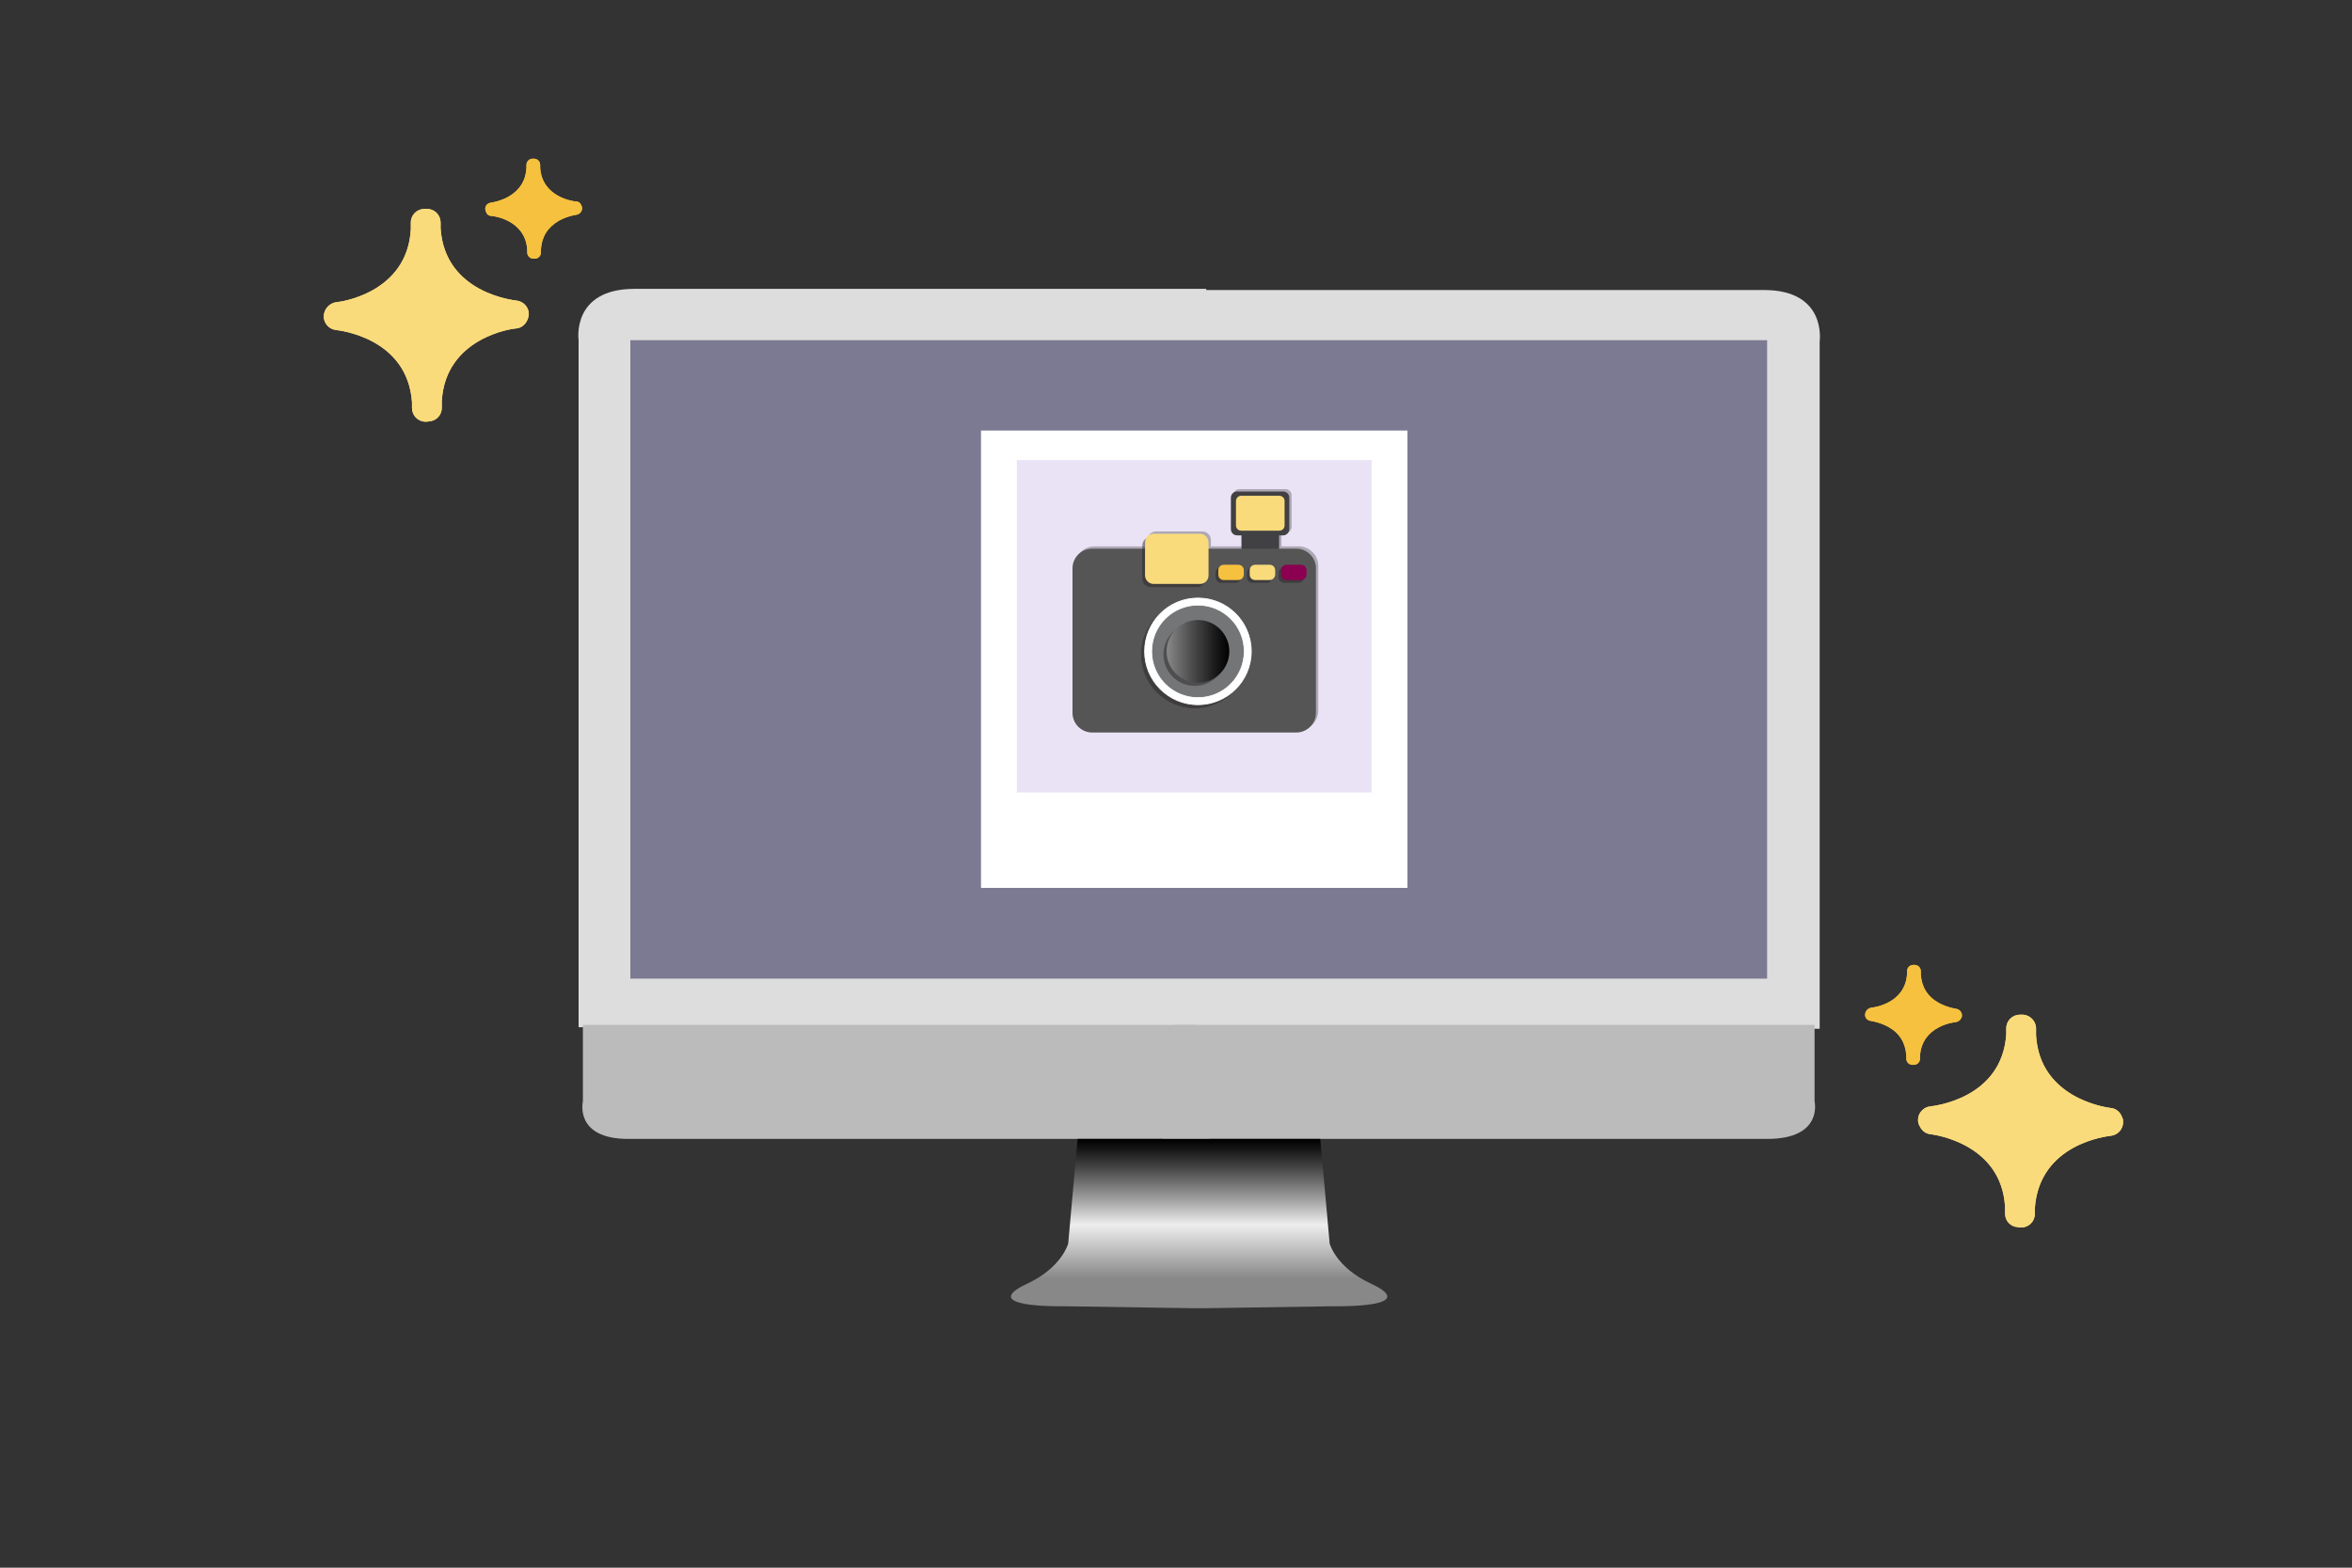 <?xml version="1.0" encoding="utf-8"?>
<!-- Generator: Adobe Illustrator 21.0.2, SVG Export Plug-In . SVG Version: 6.00 Build 0)  -->
<svg version="1.1" id="Layer_1" xmlns="http://www.w3.org/2000/svg" xmlns:xlink="http://www.w3.org/1999/xlink" x="0px" y="0px"
	 viewBox="0 0 600 400" style="enable-background:new 0 0 600 400;" xml:space="preserve">
<rect x="0" y="0" width="600" height="400" fill="#333333" stroke="none"/>
<style type="text/css">
	.st0{fill:#DDDDDD;}
	.st1{fill:#7C7A92;}
	.st2{fill:#BBBBBB;}
	.st3{fill:url(#SVGID_1_);}
	.st4{fill:url(#SVGID_2_);}
	.st5{fill:url(#SVGID_3_);}
	.st6{fill:#FADB7C;}
	.st7{fill:#F6C13F;}
	.st8{fill:#FFFFFF;}
	.st9{fill:#FFFFFF;stroke:#FFFFFF;stroke-width:0.29;stroke-miterlimit:10;}
	.st10{fill:#EAE2F5;}
	.st11{opacity:0.3;}
	.st12{fill:#231F20;}
	.st13{fill:none;stroke:#231F20;stroke-width:0.213;stroke-miterlimit:10;}
	.st14{fill:#231F20;stroke:#231F20;stroke-width:0.185;stroke-miterlimit:10;}
	.st15{fill:#414042;}
	.st16{fill:#555555;}
	.st17{opacity:0.46;}
	.st18{fill:none;stroke:#FFFFFF;stroke-width:0.213;stroke-miterlimit:10;}
	.st19{fill:#737577;stroke:#FFFFFF;stroke-width:0.185;stroke-miterlimit:10;}
	.st20{fill:url(#SVGID_4_);}
	.st21{fill:#8B0051;}
</style>
<g>
	<path class="st0" d="M319,262.1H147.6V86.8c0,0-1.9-13.1,14.3-13.1s145.8,0,145.8,0L319,262.1z"/>
	<path class="st0" d="M293.3,262.5h170.9V87.1c0,0,1.9-13.1-14.2-13.1s-145.4,0-145.4,0L293.3,262.5z"/>
</g>
<rect x="160.8" y="86.8" class="st1" width="290" height="162.9"/>
<g>
	<path class="st2" d="M305.6,261.5H148.7V281c0,0-2.3,9.6,11.6,9.6c13.9,0,148.2,0,148.2,0L305.6,261.5z"/>
	<path class="st2" d="M299.6,261.5h163.3V281c0,0,2.3,9.6-12.1,9.6s-154.2,0-154.2,0L299.6,261.5z"/>
</g>
<linearGradient id="SVGID_1_" gradientUnits="userSpaceOnUse" x1="305.899" y1="33.799" x2="305.899" y2="-9.401" gradientTransform="matrix(1 0 0 1 0 300)">
	<stop  offset="7.050588e-02" style="stop-color:#888888"/>
	<stop  offset="0.176" style="stop-color:#888888"/>
	<stop  offset="0.493" style="stop-color:#EEEEEE"/>
	<stop  offset="0.63" style="stop-color:#A6A6A6"/>
	<stop  offset="0.811" style="stop-color:#4E4E4E"/>
	<stop  offset="0.939" style="stop-color:#161616"/>
	<stop  offset="1" style="stop-color:#000000"/>
</linearGradient>
<path class="st3" d="M339.7,333.3l-32.7,0.5h-1.2h-1.2l-32.6-0.5c-11.6,0.1-19.3-1.4-9.9-5.8c8.8-4.1,10.4-10.2,10.4-10.2l2.4-26.7
	h61.9l2.4,26.7c0,0,1.6,6.1,10.5,10.2C359.1,331.9,351.4,333.4,339.7,333.3z"/>
<linearGradient id="SVGID_2_" gradientUnits="userSpaceOnUse" x1="305.8" y1="34.8" x2="307" y2="34.8" gradientTransform="matrix(1 0 0 1 0 300)">
	<stop  offset="7.050588e-02" style="stop-color:#888888"/>
	<stop  offset="0.176" style="stop-color:#888888"/>
	<stop  offset="0.493" style="stop-color:#EEEEEE"/>
	<stop  offset="0.63" style="stop-color:#A6A6A6"/>
	<stop  offset="0.811" style="stop-color:#4E4E4E"/>
	<stop  offset="0.939" style="stop-color:#161616"/>
	<stop  offset="1" style="stop-color:#000000"/>
</linearGradient>
<polygon class="st4" points="307,334.8 307,334.8 305.8,334.8 "/>
<linearGradient id="SVGID_3_" gradientUnits="userSpaceOnUse" x1="304.7" y1="34.8" x2="305.8" y2="34.8" gradientTransform="matrix(1 0 0 1 0 300)">
	<stop  offset="7.050588e-02" style="stop-color:#888888"/>
	<stop  offset="0.176" style="stop-color:#888888"/>
	<stop  offset="0.493" style="stop-color:#EEEEEE"/>
	<stop  offset="0.63" style="stop-color:#A6A6A6"/>
	<stop  offset="0.811" style="stop-color:#4E4E4E"/>
	<stop  offset="0.939" style="stop-color:#161616"/>
	<stop  offset="1" style="stop-color:#000000"/>
</linearGradient>
<polygon class="st5" points="305.8,334.8 304.7,334.8 304.7,334.8 "/>
<g>
	<g>
		<path class="st6" d="M515.4,289.3c0.1,0,0.2,0,0.2,0h0.1l0,0C515.7,289.3,515.5,289.3,515.4,289.3z"/>
	</g>
	<g>
		<path class="st6" d="M512.2,285.9c0,0.1,0,0.1,0,0.2h0.1C512.3,286,512.3,286,512.2,285.9L512.2,285.9z"/>
	</g>
	<g>
		<path class="st6" d="M515.4,289.3c0.1,0,0.2,0,0.2,0h0.1l0,0C515.7,289.3,515.5,289.3,515.4,289.3z M512.2,286.1L512.2,286.1
			c0.1-0.1,0.1-0.1,0.1-0.2h-0.1C512.2,285.9,512.2,286,512.2,286.1z"/>
	</g>
	<g>
		<path class="st6" d="M541.4,285.2c-0.4-1.3-1.5-2.4-3-2.5c-0.8-0.1-18.1-2.3-19-18.6v-1.7c0-1.9-1.6-3.5-3.5-3.5
			c-0.1,0-0.2,0-0.3,0s-0.2,0-0.3,0c-1.9,0-3.5,1.5-3.5,3.5c0,0.5,0,0.9,0,1.2c0,0.1,0,0.2,0,0.3c-1.1,16.5-18.6,18.3-19.4,18.4
			c-1.8,0.2-3.2,1.8-3.1,3.6c0,0.6,0.2,1.1,0.5,1.6c0.5,1,1.5,1.8,2.7,1.9c0.8,0.1,18.1,2.3,19,18.6v1.7c0,1.8,1.4,3.3,3.2,3.4l0,0
			c0.3,0.1,0.6,0.1,0.9,0.1c1.9,0,3.5-1.5,3.5-3.5c0-0.5,0-0.9,0-1.2c0-0.1,0-0.2,0-0.3c1.2-16.5,18.6-18.3,19.4-18.4
			c1.8-0.2,3.2-1.8,3.1-3.6C541.6,285.9,541.6,285.5,541.4,285.2z M512.2,285.9L512.2,285.9c0.1,0.1,0.1,0.1,0.1,0.2h-0.1
			C512.2,286,512.2,285.9,512.2,285.9z M515.7,289.4c-0.1,0-0.2,0-0.2,0C515.6,289.4,515.7,289.4,515.7,289.4L515.7,289.4
			L515.7,289.4z"/>
		<path class="st6" d="M515.4,289.3c0.1,0,0.2,0,0.2,0h0.1l0,0C515.7,289.3,515.5,289.3,515.4,289.3z M512.2,286.1L512.2,286.1
			c0.1-0.1,0.1-0.1,0.1-0.2h-0.1C512.2,285.9,512.2,286,512.2,286.1z"/>
	</g>
	<g>
		<path class="st7" d="M487.9,260.5L487.9,260.5L487.9,260.5c0.1,0,0.1,0,0.1,0h0.1C488,260.5,488,260.5,487.9,260.5z"/>
		<path class="st7" d="M499,257.4c0,0-2.2-0.3-4.4-1.5c-2.9-1.6-4.4-4.1-4.6-7.3V248l0,0v-0.2c0-0.9-0.7-1.6-1.6-1.6h-0.1
			c0,0-0.1,0-0.2,0c-0.9,0-1.6,0.7-1.6,1.6v0.7c-0.5,7.7-8.8,8.6-9.1,8.6c-0.6,0.1-1.2,0.5-1.4,1l0,0c-0.1,0.2-0.2,0.4-0.2,0.7
			c-0.1,0.9,0.6,1.6,1.5,1.7c0,0,2.2,0.3,4.4,1.5c2.9,1.6,4.4,4.1,4.6,7.3v0.8c0,0.9,0.7,1.6,1.6,1.6h0.1c0,0,0.1,0,0.2,0
			c0.9,0,1.6-0.7,1.6-1.6v-0.7c0.5-7.7,8.8-8.6,9.1-8.6c0.6-0.1,1.2-0.5,1.4-1l0,0c0.1-0.2,0.2-0.4,0.2-0.7
			C500.5,258.2,499.8,257.5,499,257.4z M487.9,260.5L487.9,260.5c0.1,0,0.1,0,0.2,0H488C488,260.5,488,260.5,487.9,260.5
			L487.9,260.5z"/>
	</g>
	<g>
		<path class="st7" d="M487.9,260.5L487.9,260.5L487.9,260.5c0.1,0,0.1,0,0.1,0h0.1C488,260.5,488,260.5,487.9,260.5z"/>
	</g>
	<g>
		<path class="st7" d="M487.9,260.5L487.9,260.5L487.9,260.5c0.1,0,0.1,0,0.1,0h0.1C488,260.5,488,260.5,487.9,260.5z"/>
	</g>
</g>
<path class="st8" d="M313.1,126.6"/>
<rect x="250.4" y="110" class="st9" width="108.5" height="116.4"/>
<rect x="259.4" y="117.4" class="st10" width="90.5" height="84.8"/>
<g>
	<g class="st11">
		<path class="st12" d="M325,143.5h-5.8c-1.1,0-1.9-0.9-1.9-1.9V135c0-1.1,0.9-1.9,1.9-1.9h5.8c1.1,0,1.9,0.9,1.9,1.9v6.6
			C326.9,142.6,326,143.5,325,143.5z"/>
		<path class="st12" d="M331.3,186.3h-52.1c-2.7,0-5-2.2-5-5v-36.9c0-2.7,2.2-5,5-5h52.1c2.7,0,5,2.2,5,5v36.9
			C336.3,184.1,334.1,186.3,331.3,186.3z"/>
		<circle class="st12" cx="305.4" cy="166.4" r="13.6"/>
		<circle class="st13" cx="305.4" cy="166.4" r="13.6"/>
		<circle class="st12" cx="306.2" cy="165.5" r="13.6"/>
		<circle class="st13" cx="306.2" cy="165.5" r="13.6"/>
		<circle class="st14" cx="306.2" cy="165.5" r="11.8"/>
		<circle class="st12" cx="305.4" cy="166.4" r="8"/>
		<circle class="st12" cx="306.2" cy="165.5" r="8"/>
		<path class="st12" d="M306,149.2h-11.8c-1.2,0-2.2-1-2.2-2.2v-8.4c0-1.2,1-2.2,2.2-2.2H306c1.2,0,2.2,1,2.2,2.2v8.4
			C308.2,148.2,307.2,149.2,306,149.2z"/>
		<path class="st12" d="M306.7,148.4h-11.8c-1.2,0-2.2-1-2.2-2.2v-8.4c0-1.2,1-2.2,2.2-2.2h11.8c1.2,0,2.2,1,2.2,2.2v8.4
			C308.9,147.4,307.9,148.4,306.7,148.4z"/>
		<path class="st12" d="M315.8,148h-3.7c-0.8,0-1.4-0.6-1.4-1.4v-1.1c0-0.8,0.6-1.4,1.4-1.4h3.7c0.8,0,1.4,0.6,1.4,1.4v1.1
			C317.2,147.4,316.6,148,315.8,148z"/>
		<path class="st12" d="M316.5,147.4h-3.7c-0.8,0-1.4-0.6-1.4-1.4v-1.1c0-0.8,0.6-1.4,1.4-1.4h3.7c0.8,0,1.4,0.6,1.4,1.4v1.1
			C317.9,146.7,317.3,147.4,316.5,147.4z"/>
		<path class="st12" d="M323.8,148h-3.7c-0.8,0-1.4-0.6-1.4-1.4v-1.1c0-0.8,0.6-1.4,1.4-1.4h3.7c0.8,0,1.4,0.6,1.4,1.4v1.1
			C325.2,147.4,324.6,148,323.8,148z"/>
		<path class="st12" d="M324.5,147.4h-3.7c-0.8,0-1.4-0.6-1.4-1.4v-1.1c0-0.8,0.6-1.4,1.4-1.4h3.7c0.8,0,1.4,0.6,1.4,1.4v1.1
			C325.9,146.7,325.3,147.4,324.5,147.4z"/>
		<path class="st12" d="M331.9,148h-3.7c-0.8,0-1.4-0.6-1.4-1.4v-1.1c0-0.8,0.6-1.4,1.4-1.4h3.7c0.8,0,1.4,0.6,1.4,1.4v1.1
			C333.2,147.4,332.6,148,331.9,148z"/>
		<path class="st12" d="M332.5,147.4h-3.7c-0.8,0-1.4-0.6-1.4-1.4v-1.1c0-0.8,0.6-1.4,1.4-1.4h3.7c0.8,0,1.4,0.6,1.4,1.4v1.1
			C333.9,146.7,333.3,147.4,332.5,147.4z"/>
		<path class="st12" d="M327.9,136h-11.7c-0.9,0-1.6-0.7-1.6-1.6v-8c0-0.9,0.7-1.6,1.6-1.6h11.7c0.9,0,1.6,0.7,1.6,1.6v8
			C329.5,135.3,328.8,136,327.9,136z"/>
		<path class="st12" d="M327,134.8h-9.8c-0.7,0-1.3-0.6-1.3-1.3v-6.3c0-0.7,0.6-1.3,1.3-1.3h9.8c0.7,0,1.3,0.6,1.3,1.3v6.3
			C328.3,134.2,327.7,134.8,327,134.8z"/>
	</g>
	<g>
		<g>
			<path class="st15" d="M324.4,144.1h-5.8c-1.1,0-1.9-0.9-1.9-1.9v-6.6c0-1.1,0.9-1.9,1.9-1.9h5.8c1.1,0,1.9,0.9,1.9,1.9v6.6
				C326.3,143.3,325.4,144.1,324.4,144.1z"/>
			<g>
				<g>
					<path class="st16" d="M330.7,186.9h-52.1c-2.7,0-5-2.2-5-5V145c0-2.7,2.2-5,5-5h52.1c2.7,0,5,2.2,5,5v36.9
						C335.7,184.7,333.4,186.9,330.7,186.9z"/>
				</g>
				<g>
					<g>
						<g class="st17">
							<circle class="st12" cx="304.8" cy="167" r="13.6"/>
							<circle class="st13" cx="304.8" cy="167" r="13.6"/>
						</g>
						<g>
							<circle class="st8" cx="305.6" cy="166.2" r="13.6"/>
							<circle class="st18" cx="305.6" cy="166.2" r="13.6"/>
						</g>
					</g>
					<circle class="st19" cx="305.6" cy="166.2" r="11.8"/>
					<g>
						<g class="st17">
							<circle class="st12" cx="304.8" cy="167" r="8"/>
						</g>
						<g>
							
								<linearGradient id="SVGID_4_" gradientUnits="userSpaceOnUse" x1="297.623" y1="-133.8" x2="313.645" y2="-133.8" gradientTransform="matrix(1 0 0 1 0 300)">
								<stop  offset="0" style="stop-color:#888888"/>
								<stop  offset="0.395" style="stop-color:#4D4D4D"/>
								<stop  offset="0.802" style="stop-color:#161616"/>
								<stop  offset="1" style="stop-color:#000000"/>
							</linearGradient>
							<circle class="st20" cx="305.6" cy="166.2" r="8"/>
						</g>
					</g>
				</g>
				<g>
					<g class="st17">
						<path class="st12" d="M305.4,149.8h-11.8c-1.2,0-2.2-1-2.2-2.2v-8.4c0-1.2,1-2.2,2.2-2.2h11.8c1.2,0,2.2,1,2.2,2.2v8.4
							C307.6,148.8,306.6,149.8,305.4,149.8z"/>
					</g>
					<g>
						<path class="st6" d="M306.1,149h-11.8c-1.2,0-2.2-1-2.2-2.2v-8.4c0-1.2,1-2.2,2.2-2.2h11.8c1.2,0,2.2,1,2.2,2.2v8.4
							C308.3,148.1,307.3,149,306.1,149z"/>
					</g>
				</g>
				<g>
					<g class="st17">
						<path class="st12" d="M315.2,148.7h-3.7c-0.8,0-1.4-0.6-1.4-1.4v-1.1c0-0.8,0.6-1.4,1.4-1.4h3.7c0.8,0,1.4,0.6,1.4,1.4v1.1
							C316.6,148,316,148.7,315.2,148.7z"/>
					</g>
					<g>
						<path class="st7" d="M315.9,148h-3.7c-0.8,0-1.4-0.6-1.4-1.4v-1.1c0-0.8,0.6-1.4,1.4-1.4h3.7c0.8,0,1.4,0.6,1.4,1.4v1.1
							C317.3,147.3,316.7,148,315.9,148z"/>
					</g>
				</g>
				<g>
					<g class="st17">
						<path class="st12" d="M323.2,148.7h-3.7c-0.8,0-1.4-0.6-1.4-1.4v-1.1c0-0.8,0.6-1.4,1.4-1.4h3.7c0.8,0,1.4,0.6,1.4,1.4v1.1
							C324.6,148,324,148.7,323.2,148.7z"/>
					</g>
					<g>
						<path class="st6" d="M323.9,148h-3.7c-0.8,0-1.4-0.6-1.4-1.4v-1.1c0-0.8,0.6-1.4,1.4-1.4h3.7c0.8,0,1.4,0.6,1.4,1.4v1.1
							C325.3,147.3,324.7,148,323.9,148z"/>
					</g>
				</g>
				<g>
					<g class="st17">
						<path class="st12" d="M331.3,148.7h-3.7c-0.8,0-1.4-0.6-1.4-1.4v-1.1c0-0.8,0.6-1.4,1.4-1.4h3.7c0.8,0,1.4,0.6,1.4,1.4v1.1
							C332.6,148,332,148.7,331.3,148.7z"/>
					</g>
					<g>
						<path class="st21" d="M331.9,148h-3.7c-0.8,0-1.4-0.6-1.4-1.4v-1.1c0-0.8,0.6-1.4,1.4-1.4h3.7c0.8,0,1.4,0.6,1.4,1.4v1.1
							C333.3,147.3,332.7,148,331.9,148z"/>
					</g>
				</g>
				<path class="st15" d="M327.3,136.6h-11.7c-0.9,0-1.6-0.7-1.6-1.6v-8c0-0.9,0.7-1.6,1.6-1.6h11.7c0.9,0,1.6,0.7,1.6,1.6v8
					C328.9,135.9,328.2,136.6,327.3,136.6z"/>
				<path class="st6" d="M326.4,135.4h-9.8c-0.7,0-1.3-0.6-1.3-1.3v-6.3c0-0.7,0.6-1.3,1.3-1.3h9.8c0.7,0,1.3,0.6,1.3,1.3v6.3
					C327.7,134.8,327.1,135.4,326.4,135.4z"/>
			</g>
		</g>
	</g>
</g>
<g>
	<g>
		<path class="st6" d="M515.4,289.3c0.1,0,0.2,0,0.2,0h0.1l0,0C515.7,289.3,515.5,289.3,515.4,289.3z"/>
	</g>
	<g>
		<path class="st6" d="M512.2,285.9c0,0.1,0,0.1,0,0.2h0.1C512.3,286,512.3,286,512.2,285.9L512.2,285.9z"/>
	</g>
	<g>
		<path class="st6" d="M515.4,289.3c0.1,0,0.2,0,0.2,0h0.1l0,0C515.7,289.3,515.5,289.3,515.4,289.3z M512.2,286.1L512.2,286.1
			c0.1-0.1,0.1-0.1,0.1-0.2h-0.1C512.2,285.9,512.2,286,512.2,286.1z"/>
	</g>
	<g>
		<path class="st6" d="M541.4,285.2c-0.4-1.3-1.5-2.4-3-2.5c-0.8-0.1-18.1-2.3-19-18.6v-1.7c0-1.9-1.6-3.5-3.5-3.5
			c-0.1,0-0.2,0-0.3,0s-0.2,0-0.3,0c-1.9,0-3.5,1.5-3.5,3.5c0,0.5,0,0.9,0,1.2c0,0.1,0,0.2,0,0.3c-1.1,16.5-18.6,18.3-19.4,18.4
			c-1.8,0.2-3.2,1.8-3.1,3.6c0,0.6,0.2,1.1,0.5,1.6c0.5,1,1.5,1.8,2.7,1.9c0.8,0.1,18.1,2.3,19,18.6v1.7c0,1.8,1.4,3.3,3.2,3.4l0,0
			c0.3,0.1,0.6,0.1,0.9,0.1c1.9,0,3.5-1.5,3.5-3.5c0-0.5,0-0.9,0-1.2c0-0.1,0-0.2,0-0.3c1.2-16.5,18.6-18.3,19.4-18.4
			c1.8-0.2,3.2-1.8,3.1-3.6C541.6,285.9,541.6,285.5,541.4,285.2z M512.2,285.9L512.2,285.9c0.1,0.1,0.1,0.1,0.1,0.2h-0.1
			C512.2,286,512.2,285.9,512.2,285.9z M515.7,289.4c-0.1,0-0.2,0-0.2,0C515.6,289.4,515.7,289.4,515.7,289.4L515.7,289.4
			L515.7,289.4z"/>
		<path class="st6" d="M515.4,289.3c0.1,0,0.2,0,0.2,0h0.1l0,0C515.7,289.3,515.5,289.3,515.4,289.3z M512.2,286.1L512.2,286.1
			c0.1-0.1,0.1-0.1,0.1-0.2h-0.1C512.2,285.9,512.2,286,512.2,286.1z"/>
	</g>
	<g>
		<path class="st7" d="M487.9,260.5L487.9,260.5L487.9,260.5c0.1,0,0.1,0,0.1,0h0.1C488,260.5,488,260.5,487.9,260.5z"/>
		<path class="st7" d="M499,257.4c0,0-2.2-0.3-4.4-1.5c-2.9-1.6-4.4-4.1-4.6-7.3V248l0,0v-0.2c0-0.9-0.7-1.6-1.6-1.6h-0.1
			c0,0-0.1,0-0.2,0c-0.9,0-1.6,0.7-1.6,1.6v0.7c-0.5,7.7-8.8,8.6-9.1,8.6c-0.6,0.1-1.2,0.5-1.4,1l0,0c-0.1,0.2-0.2,0.4-0.2,0.7
			c-0.1,0.9,0.6,1.6,1.5,1.7c0,0,2.2,0.3,4.4,1.5c2.9,1.6,4.4,4.1,4.6,7.3v0.8c0,0.9,0.7,1.6,1.6,1.6h0.1c0,0,0.1,0,0.2,0
			c0.9,0,1.6-0.7,1.6-1.6v-0.7c0.5-7.7,8.8-8.6,9.1-8.6c0.6-0.1,1.2-0.5,1.4-1l0,0c0.1-0.2,0.2-0.4,0.2-0.7
			C500.5,258.2,499.8,257.5,499,257.4z M487.9,260.5L487.9,260.5c0.1,0,0.1,0,0.2,0H488C488,260.5,488,260.5,487.9,260.5
			L487.9,260.5z"/>
	</g>
	<g>
		<path class="st7" d="M487.9,260.5L487.9,260.5L487.9,260.5c0.1,0,0.1,0,0.1,0h0.1C488,260.5,488,260.5,487.9,260.5z"/>
	</g>
	<g>
		<path class="st7" d="M487.9,260.5L487.9,260.5L487.9,260.5c0.1,0,0.1,0,0.1,0h0.1C488,260.5,488,260.5,487.9,260.5z"/>
	</g>
</g>
<g>
	<g>
		<path class="st6" d="M108.5,83.6L108.5,83.6L108.5,83.6c0.2,0,0.3,0,0.3,0C108.7,83.6,108.6,83.6,108.5,83.6z"/>
	</g>
	<g>
		<path class="st6" d="M111.9,80.2c0,0.1,0,0.1,0,0.2h0.1C112,80.3,112,80.3,111.9,80.2L111.9,80.2z"/>
	</g>
	<g>
		<path class="st6" d="M108.5,83.6L108.5,83.6L108.5,83.6c0.2,0,0.3,0,0.3,0C108.7,83.6,108.6,83.6,108.5,83.6z M112,80.2L112,80.2
			c-0.1,0.1-0.1,0.1-0.1,0.2h0.1C112,80.3,112,80.2,112,80.2z"/>
	</g>
	<g>
		<path class="st6" d="M82.6,80.6c-0.1,1.8,1.3,3.4,3.1,3.6c0.7,0.1,18.2,1.9,19.4,18.4c0,0.1,0,0.2,0,0.3c0,0.3,0,0.7,0,1.2
			c0,1.9,1.5,3.5,3.5,3.5c0.3,0,0.6,0,0.9-0.1l0,0c1.8-0.1,3.2-1.6,3.2-3.4v-1.7c0.9-16.4,18.3-18.6,19-18.6
			c1.2-0.1,2.2-0.9,2.7-1.9c0.3-0.5,0.4-1,0.5-1.6c0.1-1.8-1.3-3.4-3.1-3.6c-0.7-0.1-18.3-1.9-19.4-18.4c0-0.1,0-0.2,0-0.3
			c0-0.3,0-0.7,0-1.2c0-1.9-1.5-3.5-3.5-3.5c-0.1,0-0.2,0-0.3,0c-0.1,0-0.2,0-0.3,0c-1.9,0-3.5,1.5-3.5,3.5v1.7
			c-0.9,16.4-18.3,18.6-19,18.6c-1.4,0.2-2.6,1.2-3,2.5C82.7,79.8,82.6,80.2,82.6,80.6z M112,80.4L112,80.4
			c-0.1-0.1-0.1-0.1-0.1-0.2h0.1C112,80.2,112,80.3,112,80.4z M108.5,83.6L108.5,83.6c0.1,0,0.2,0,0.3,0c-0.1,0-0.2,0-0.2,0H108.5z"
			/>
		<path class="st6" d="M108.5,83.6L108.5,83.6L108.5,83.6c0.2,0,0.3,0,0.3,0C108.7,83.6,108.6,83.6,108.5,83.6z M112,80.2L112,80.2
			c-0.1,0.1-0.1,0.1-0.1,0.2h0.1C112,80.3,112,80.2,112,80.2z"/>
	</g>
	<g>
		<path class="st7" d="M136.1,54.8C136.2,54.8,136.2,54.8,136.1,54.8c0.1,0,0.1,0,0.1,0h0.1l0,0C136.3,54.8,136.2,54.8,136.1,54.8z"
			/>
		<path class="st7" d="M123.8,53.4c0,0.2,0.1,0.5,0.2,0.7l0,0c0.2,0.6,0.7,1,1.4,1c0.3,0,8.6,0.9,9.1,8.6v0.7c0,0.9,0.7,1.6,1.6,1.6
			c0,0,0.1,0,0.2,0h0.1c0.9,0,1.6-0.7,1.6-1.6v-0.8c0.2-3.2,1.7-5.6,4.6-7.3c2.2-1.2,4.4-1.5,4.4-1.5c0.9-0.1,1.5-0.9,1.5-1.7
			c0-0.2-0.1-0.5-0.2-0.7l0,0c-0.2-0.6-0.7-1-1.4-1c-0.3,0-8.6-0.9-9.1-8.6v-0.7c0-0.9-0.7-1.6-1.6-1.6c0,0-0.1,0-0.2,0h-0.1
			c-0.9,0-1.6,0.7-1.6,1.6v0.2l0,0v0.6c-0.2,3.2-1.7,5.6-4.6,7.3c-2.2,1.2-4.4,1.5-4.4,1.5C124.4,51.8,123.7,52.5,123.8,53.4z
			 M136.2,54.8L136.2,54.8c-0.1,0-0.1,0-0.1,0C136.2,54.8,136.3,54.8,136.2,54.8L136.2,54.8L136.2,54.8z"/>
	</g>
	<g>
		<path class="st7" d="M136.1,54.8C136.2,54.8,136.2,54.8,136.1,54.8c0.1,0,0.1,0,0.1,0h0.1l0,0C136.3,54.8,136.2,54.8,136.1,54.8z"
			/>
	</g>
	<g>
		<path class="st7" d="M136.1,54.8C136.2,54.8,136.2,54.8,136.1,54.8c0.1,0,0.1,0,0.1,0h0.1l0,0C136.3,54.8,136.2,54.8,136.1,54.8z"
			/>
	</g>
</g>
<g>
	<g>
		<path class="st6" d="M108.5,83.6L108.5,83.6L108.5,83.6c0.2,0,0.3,0,0.3,0C108.7,83.6,108.6,83.6,108.5,83.6z"/>
	</g>
	<g>
		<path class="st6" d="M111.9,80.2c0,0.1,0,0.1,0,0.2h0.1C112,80.3,112,80.3,111.9,80.2L111.9,80.2z"/>
	</g>
	<g>
		<path class="st6" d="M108.5,83.6L108.5,83.6L108.5,83.6c0.2,0,0.3,0,0.3,0C108.7,83.6,108.6,83.6,108.5,83.6z M112,80.2L112,80.2
			c-0.1,0.1-0.1,0.1-0.1,0.2h0.1C112,80.3,112,80.2,112,80.2z"/>
	</g>
	<g>
		<path class="st6" d="M82.6,80.6c-0.1,1.8,1.3,3.4,3.1,3.6c0.7,0.1,18.2,1.9,19.4,18.4c0,0.1,0,0.2,0,0.3c0,0.3,0,0.7,0,1.2
			c0,1.9,1.5,3.5,3.5,3.5c0.3,0,0.6,0,0.9-0.1l0,0c1.8-0.1,3.2-1.6,3.2-3.4v-1.7c0.9-16.4,18.3-18.6,19-18.6
			c1.2-0.1,2.2-0.9,2.7-1.9c0.3-0.5,0.4-1,0.5-1.6c0.1-1.8-1.3-3.4-3.1-3.6c-0.7-0.1-18.3-1.9-19.4-18.4c0-0.1,0-0.2,0-0.3
			c0-0.3,0-0.7,0-1.2c0-1.9-1.5-3.5-3.5-3.5c-0.1,0-0.2,0-0.3,0c-0.1,0-0.2,0-0.3,0c-1.9,0-3.5,1.5-3.5,3.5v1.7
			c-0.9,16.4-18.3,18.6-19,18.6c-1.4,0.2-2.6,1.2-3,2.5C82.7,79.8,82.6,80.2,82.6,80.6z M112,80.4L112,80.4
			c-0.1-0.1-0.1-0.1-0.1-0.2h0.1C112,80.2,112,80.3,112,80.4z M108.5,83.6L108.5,83.6c0.1,0,0.2,0,0.3,0c-0.1,0-0.2,0-0.2,0H108.5z"
			/>
		<path class="st6" d="M108.5,83.6L108.5,83.6L108.5,83.6c0.2,0,0.3,0,0.3,0C108.7,83.6,108.6,83.6,108.5,83.6z M112,80.2L112,80.2
			c-0.1,0.1-0.1,0.1-0.1,0.2h0.1C112,80.3,112,80.2,112,80.2z"/>
	</g>
	<g>
		<path class="st7" d="M136.1,54.8C136.2,54.8,136.2,54.8,136.1,54.8c0.1,0,0.1,0,0.1,0h0.1l0,0C136.3,54.8,136.2,54.8,136.1,54.8z"
			/>
		<path class="st7" d="M123.8,53.4c0,0.2,0.1,0.5,0.2,0.7l0,0c0.2,0.6,0.7,1,1.4,1c0.3,0,8.6,0.9,9.1,8.6v0.7c0,0.9,0.7,1.6,1.6,1.6
			c0,0,0.1,0,0.2,0h0.1c0.9,0,1.6-0.7,1.6-1.6v-0.8c0.2-3.2,1.7-5.6,4.6-7.3c2.2-1.2,4.4-1.5,4.4-1.5c0.9-0.1,1.5-0.9,1.5-1.7
			c0-0.2-0.1-0.5-0.2-0.7l0,0c-0.2-0.6-0.7-1-1.4-1c-0.3,0-8.6-0.9-9.1-8.6v-0.7c0-0.9-0.7-1.6-1.6-1.6c0,0-0.1,0-0.2,0h-0.1
			c-0.9,0-1.6,0.7-1.6,1.6v0.2l0,0v0.6c-0.2,3.2-1.7,5.6-4.6,7.3c-2.2,1.2-4.4,1.5-4.4,1.5C124.4,51.8,123.7,52.5,123.8,53.4z
			 M136.2,54.8L136.2,54.8c-0.1,0-0.1,0-0.1,0C136.2,54.8,136.3,54.8,136.2,54.8L136.2,54.8L136.2,54.8z"/>
	</g>
	<g>
		<path class="st7" d="M136.1,54.8C136.2,54.8,136.2,54.8,136.1,54.8c0.1,0,0.1,0,0.1,0h0.1l0,0C136.3,54.8,136.2,54.8,136.1,54.8z"
			/>
	</g>
	<g>
		<path class="st7" d="M136.1,54.8C136.2,54.8,136.2,54.8,136.1,54.8c0.1,0,0.1,0,0.1,0h0.1l0,0C136.3,54.8,136.2,54.8,136.1,54.8z"
			/>
	</g>
</g>
</svg>

